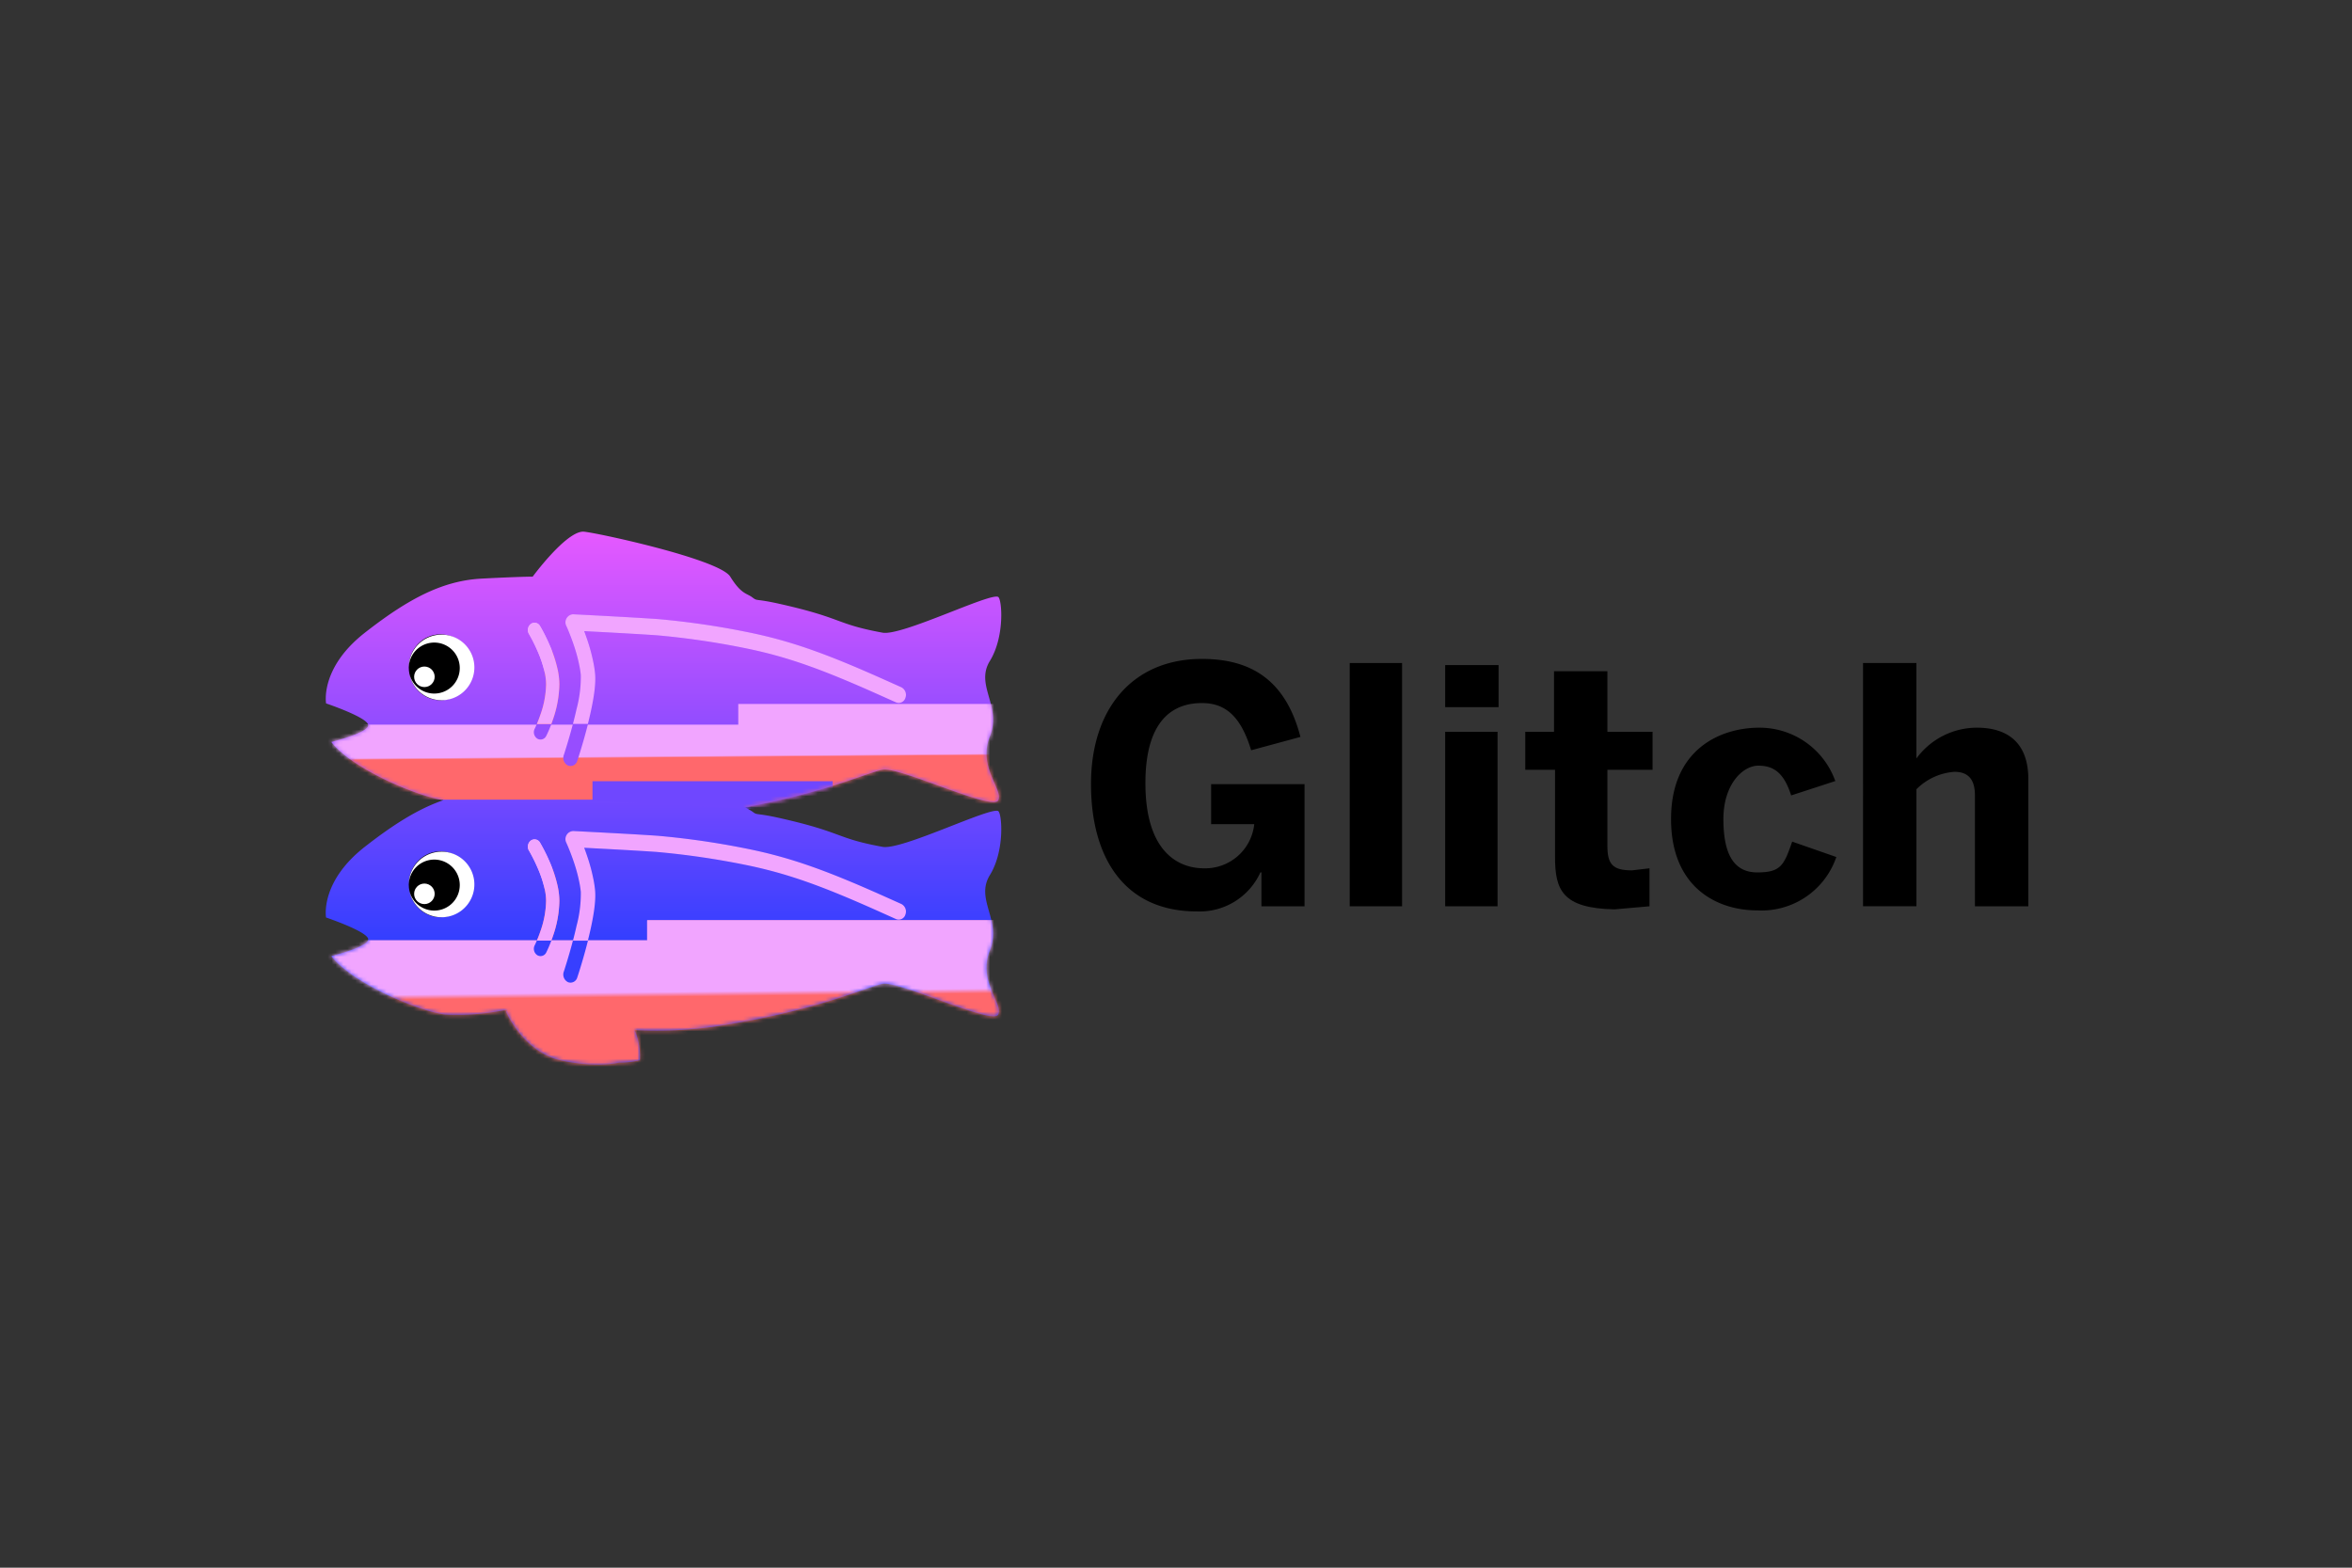 <svg viewBox="0 0 600 400" xmlns="http://www.w3.org/2000/svg" xmlns:xlink="http://www.w3.org/1999/xlink"><rect x="0" y="0" width="600" height="400" fill="#333333" stroke="none"/><linearGradient id="a" gradientTransform="matrix(65.801 0 0 -51.92 -29225.18 -40137.207)" gradientUnits="userSpaceOnUse" x1="446.716" x2="446.716" y1="-775.669" y2="-778.265"><stop offset="0" stop-color="#e659ff"/><stop offset="1" stop-color="#0037ff"/></linearGradient><mask id="b" height="135.977" maskUnits="userSpaceOnUse" width="173.282" x="83.095" y="135.648"><path d="m161.858 262.77a16.331 16.331 0 0 1 1.357 7.73 21.101 21.101 0 0 1 -5.289.603c-1.281.302-6.4 1.248-14.706-.525-9.674-2.066-14.145-12.461-14.145-12.461s.093-.094.279-.253a2.19 2.19 0 0 0 -.921-.081 61.416 61.416 0 0 1 -14.263 1.088c-4.759 0-23.586-7.199-29.651-14.916 0 0 9.416-2.317 9.416-4.275s-10.76-5.575-10.76-5.575-1.631-9.03 9.902-18.047c7.565-5.913 13.879-9.789 20.062-11.898-5.993-.806-22.927-7.592-28.62-14.836 0 0 9.416-2.317 9.416-4.274s-10.751-5.572-10.751-5.572-1.631-9.03 9.901-18.047c11.531-9.02 20.161-13.302 29.859-13.803s12.949-.501 12.949-.501 8.443-11.477 12.877-11.477c2.217 0 34.702 6.952 37.516 11.478s4.183 4.197 5.621 5.282.532.217 7.049 1.683c16.299 3.668 14.075 5.107 26.186 7.334 4.902.904 27.362-10.214 29.481-9.13.986.505 1.761 10.064-2.095 16.334s3.095 11.447-.027 19.297 3.575 13.666 2.122 16.321c-1.454 2.66-25.303-8.694-29.481-7.871-3.739.737-14.358 5.764-35.099 9.61a20.281 20.281 0 0 1 1.864 1.071c1.438 1.088.532.218 7.049 1.683 16.299 3.67 14.075 5.109 26.186 7.336 4.902.899 27.362-10.214 29.481-9.135.986.501 1.761 10.064-2.095 16.329-3.856 6.27 3.095 11.447-.027 19.297s3.575 13.666 2.122 16.321c-1.454 2.659-25.303-8.694-29.481-7.876-4.177.822-16.944 7.002-42.817 10.903a104.068 104.068 0 0 1 -20.466.874z" fill="#fff" fill-rule="evenodd"/></mask><linearGradient id="c" gradientTransform="matrix(66.161 0 0 -10.077 -29387.616 -8779.696)" gradientUnits="userSpaceOnUse" x1="446.746" x2="446.748" y1="-890.406" y2="-890.447"><stop offset="0" stop-color="#f1a5ff"/><stop offset="1" stop-color="#ff686c"/></linearGradient><mask id="d" height="135.977" maskUnits="userSpaceOnUse" width="172.331" x="83.095" y="135.648"><path d="m163.215 270.5a21.101 21.101 0 0 1 -5.289.603c-1.281.302-6.4 1.248-14.706-.525-9.674-2.066-14.145-12.461-14.145-12.461-.27-.353-.583-.387-.642-.334a61.416 61.416 0 0 1 -14.263 1.088c-4.759 0-23.586-7.199-29.651-14.916 0 0 9.416-2.317 9.416-4.275s-10.76-5.575-10.76-5.575-1.631-9.03 9.902-18.047c7.565-5.913 13.879-9.789 20.062-11.898-5.993-.806-22.927-7.592-28.62-14.836 0 0 9.416-2.317 9.416-4.274s-10.751-5.572-10.751-5.572-1.631-9.03 9.901-18.047c11.531-9.02 20.161-13.302 29.859-13.803s12.949-.501 12.949-.501 8.443-11.477 12.877-11.477c2.217 0 34.702 6.952 37.516 11.478s4.183 4.197 5.621 5.282.532.217 7.049 1.683c16.299 3.668 14.075 5.107 26.186 7.334 4.902.904 27.362-10.214 29.481-9.13.986.505 1.761 10.064-2.095 16.334s3.095 11.447-.027 19.297 3.575 13.666 2.122 16.321c-1.454 2.66-25.303-8.694-29.481-7.871-3.739.737-14.358 5.764-35.099 9.61a20.281 20.281 0 0 1 1.864 1.071c1.438 1.088.532.218 7.049 1.683 16.299 3.67 14.075 5.109 26.186 7.336 4.902.899 27.362-10.214 29.481-9.135.986.501 1.761 10.064-2.095 16.329-3.856 6.27 3.095 11.447-.027 19.297s3.575 13.666 2.122 16.321c-1.454 2.659-25.303-8.694-29.481-7.876-4.177.822-16.944 7.002-42.817 10.903a104.068 104.068 0 0 1 -20.466.874 16.235 16.235 0 0 1 1.357 7.71z" fill="#fff" fill-rule="evenodd"/></mask><mask id="e" height="137.854" maskUnits="userSpaceOnUse" width="173.282" x="83.095" y="135.648"><path d="m161.858 262.77a16.331 16.331 0 0 1 1.357 7.73 21.101 21.101 0 0 1 -5.289.603c-1.281.302-6.4 1.248-14.706-.525-9.674-2.066-14.145-12.461-14.145-12.461s.093-.094.279-.253a2.19 2.19 0 0 0 -.921-.081 61.416 61.416 0 0 1 -14.263 1.088c-4.759 0-23.586-7.199-29.651-14.916 0 0 9.416-2.317 9.416-4.275s-10.76-5.575-10.76-5.575-1.631-9.03 9.902-18.047c7.565-5.913 13.879-9.789 20.062-11.898-5.993-.806-22.927-7.592-28.62-14.836 0 0 9.416-2.317 9.416-4.274s-10.751-5.572-10.751-5.572-1.631-9.03 9.901-18.047c11.531-9.02 20.161-13.302 29.859-13.803s12.949-.501 12.949-.501 8.443-11.477 12.877-11.477c2.217 0 34.702 6.952 37.516 11.478s4.183 4.197 5.621 5.282.532.217 7.049 1.683c16.299 3.668 14.075 5.107 26.186 7.334 4.902.904 27.362-10.214 29.481-9.13.986.505 1.761 10.064-2.095 16.334s3.095 11.447-.027 19.297 3.575 13.666 2.122 16.321c-1.454 2.66-25.303-8.694-29.481-7.871-3.739.737-14.358 5.764-35.099 9.61a20.281 20.281 0 0 1 1.864 1.071c1.438 1.088.532.218 7.049 1.683 16.299 3.67 14.075 5.109 26.186 7.336 4.902.899 27.362-10.214 29.481-9.135.986.501 1.761 10.064-2.095 16.329-3.856 6.27 3.095 11.447-.027 19.297s3.575 13.666 2.122 16.321c-1.454 2.659-25.303-8.694-29.481-7.876-4.177.822-16.944 7.002-42.817 10.903a104.068 104.068 0 0 1 -20.466.874z" fill="#fff" fill-rule="evenodd"/></mask><linearGradient id="f" gradientTransform="matrix(66.161 0 0 -14.774 -29387.616 -12277.024)" x1="446.744" x2="446.748" xlink:href="#c" y1="-848.124" y2="-848.208"/><mask id="g" height="135.977" maskUnits="userSpaceOnUse" width="172.331" x="83.095" y="135.648"><path d="m161.858 262.77a16.331 16.331 0 0 1 1.357 7.73 21.101 21.101 0 0 1 -5.289.603c-1.281.302-6.4 1.248-14.706-.525-9.674-2.066-14.145-12.461-14.145-12.461s.093-.094.279-.253a2.19 2.19 0 0 0 -.921-.081 61.416 61.416 0 0 1 -14.263 1.088c-4.759 0-23.586-7.199-29.651-14.916 0 0 9.416-2.317 9.416-4.275s-10.76-5.575-10.76-5.575-1.631-9.03 9.902-18.047c7.565-5.913 13.879-9.789 20.062-11.898-5.993-.806-22.927-7.592-28.62-14.836 0 0 9.416-2.317 9.416-4.274s-10.751-5.572-10.751-5.572-1.631-9.03 9.901-18.047c11.531-9.02 20.161-13.302 29.859-13.803s12.949-.501 12.949-.501 8.443-11.477 12.877-11.477c2.217 0 34.702 6.952 37.516 11.478s4.183 4.197 5.621 5.282.532.217 7.049 1.683c16.299 3.668 14.075 5.107 26.186 7.334 4.902.904 27.362-10.214 29.481-9.13.986.505 1.761 10.064-2.095 16.334s3.095 11.447-.027 19.297 3.575 13.666 2.122 16.321c-1.454 2.66-25.303-8.694-29.481-7.871-3.739.737-14.358 5.764-35.099 9.61a20.281 20.281 0 0 1 1.864 1.071c1.438 1.088.532.218 7.049 1.683 16.299 3.67 14.075 5.109 26.186 7.336 4.902.899 27.362-10.214 29.481-9.135.986.501 1.761 10.064-2.095 16.329-3.856 6.27 3.095 11.447-.027 19.297s3.575 13.666 2.122 16.321c-1.454 2.659-25.303-8.694-29.481-7.876-4.177.822-16.944 7.002-42.817 10.903a104.068 104.068 0 0 1 -20.466.874z" fill="#fff" fill-rule="evenodd"/></mask><linearGradient id="h" gradientTransform="matrix(3.066 0 0 -9.868 -911.986 -8631.103)" x1="342.491" x2="342.61" xlink:href="#c" y1="-892.093" y2="-892.24"/><linearGradient id="i" gradientTransform="matrix(3.066 0 0 -9.867 -911.986 -8609.141)" x1="342.491" x2="342.61" xlink:href="#c" y1="-895.572" y2="-895.719"/><path d="m161.858 262.77a16.331 16.331 0 0 1 1.357 7.73 21.101 21.101 0 0 1 -5.289.603c-1.281.302-6.4 1.248-14.706-.525-9.674-2.066-14.145-12.461-14.145-12.461s.093-.094.279-.253a2.19 2.19 0 0 0 -.921-.081 61.416 61.416 0 0 1 -14.263 1.088c-4.759 0-23.586-7.199-29.651-14.916 0 0 9.416-2.317 9.416-4.275s-10.76-5.575-10.76-5.575-1.631-9.03 9.902-18.047c7.565-5.913 13.879-9.789 20.062-11.898-5.993-.806-22.927-7.592-28.62-14.836 0 0 9.416-2.317 9.416-4.274s-10.751-5.572-10.751-5.572-1.631-9.03 9.901-18.047c11.531-9.02 20.161-13.302 29.859-13.803s12.949-.501 12.949-.501 8.443-11.477 12.877-11.477c2.217 0 34.702 6.952 37.516 11.478s4.183 4.197 5.621 5.282.532.217 7.049 1.683c16.299 3.668 14.075 5.107 26.186 7.334 4.902.904 27.362-10.214 29.481-9.13.986.505 1.761 10.064-2.095 16.334s3.095 11.447-.027 19.297 3.575 13.666 2.122 16.321c-1.454 2.66-25.303-8.694-29.481-7.871-3.739.737-14.358 5.764-35.099 9.61a20.281 20.281 0 0 1 1.864 1.071c1.438 1.088.532.218 7.049 1.683 16.299 3.67 14.075 5.109 26.186 7.336 4.902.899 27.362-10.214 29.481-9.135.986.501 1.761 10.064-2.095 16.329-3.856 6.27 3.095 11.447-.027 19.297s3.575 13.666 2.122 16.321c-1.454 2.659-25.303-8.694-29.481-7.876-4.177.822-16.944 7.002-42.817 10.903a104.068 104.068 0 0 1 -20.466.874z" fill="url(#a)"/><g mask="url(#b)"><path d="m188.336 179.623h68.042v26.268s-44.255.276-66.14 0c-8.085-.102-34.87-1.859-34.87-1.859h-46.696l-25.569 1.859v-20.991h105.232z" fill="url(#c)"/></g><g mask="url(#d)"><path d="m151.145 199.32h61.28v8.17l-61.28-3.159" fill="#6f47ff"/></g><g mask="url(#e)"><path d="m165.092 234.809h91.285v38.693h-173.274v-33.564h81.989z" fill="#f78ec6"/><path d="m165.092 234.809h91.285v38.693h-173.274v-33.564h81.989z" fill="url(#f)"/></g><g mask="url(#g)"><path d="m149.941 161.091c2.946.153 5.891.31 8.64.465.959.054 1.88.106 2.756.158 2.485.145 4.569.275 6.17.387a203.099 203.099 0 0 1 22.392 3.251c10.868 2.185 19.739 5.418 33.827 11.706 1.073.48 4.763 2.135 4.849 2.173a1.777 1.777 0 0 0 2.388-1.161 2.168 2.168 0 0 0 -1.03-2.692c-.083-.037-3.775-1.694-4.853-2.175-14.297-6.382-23.37-9.687-34.534-11.932a205.94 205.94 0 0 0 -22.811-3.308c-1.615-.111-3.712-.244-6.207-.386q-1.319-.077-2.763-.158c-2.754-.154-5.704-.313-8.654-.463-1.031-.051-1.991-.103-2.849-.146-.3-.013-.566-.03-.799-.039l-.283-.013a2.067 2.067 0 0 0 -1.712 3.032l.152.343q.197.443.431 1.015c.448 1.092.9 2.287 1.319 3.533a41.837 41.837 0 0 1 1.509 5.679c.123.668.216 1.306.275 1.914a31.855 31.855 0 0 1 -1.073 8.655c-.304 1.362-.659 2.792-1.052 4.274-.482 1.812-1.002 3.602-1.522 5.289-.182.591-.351 1.122-.499 1.593-.051.163-.097.308-.139.428l-.046.141a2.165 2.165 0 0 0 1.073 2.672 1.787 1.787 0 0 0 2.371-1.212l.055-.163c.042-.129.093-.278.148-.45.156-.484.334-1.036.52-1.645.537-1.736 1.069-3.58 1.568-5.452.41-1.535.782-3.028 1.099-4.454.959-4.304 1.407-7.732 1.166-10.133q-.11-1.105-.325-2.28a45.948 45.948 0 0 0 -1.669-6.314c-.247-.739-.505-1.46-.767-2.154l.904.047z" fill="#974dff"/></g><g mask="url(#g)"><path d="m149.965 184.728c.242-.957.465-1.893.668-2.801.96-4.305 1.405-7.733 1.164-10.133q-.11-1.103-.326-2.28a45.617 45.617 0 0 0 -1.669-6.317c-.248-.741-.505-1.46-.767-2.158l.906.047c2.946.15 5.891.308 8.643.463.959.051 1.881.107 2.756.159 2.485.141 4.569.274 6.17.385a202.471 202.471 0 0 1 22.395 3.251c10.87 2.184 19.74 5.417 33.826 11.704 1.073.48 4.763 2.133 4.852 2.171a1.776 1.776 0 0 0 2.388-1.16 2.166 2.166 0 0 0 -1.031-2.694c-.08-.038-3.774-1.696-4.852-2.175-14.297-6.381-23.367-9.687-34.532-11.931a205.609 205.609 0 0 0 -22.809-3.31c-1.614-.111-3.711-.244-6.204-.39-.879-.051-1.8-.107-2.764-.158-2.751-.154-5.701-.313-8.651-.467-1.031-.056-1.991-.103-2.849-.146l-.799-.043-.283-.016a2.065 2.065 0 0 0 -1.712 3.028c.025.056.08.171.152.344.131.292.275.634.431 1.015.448 1.092.9 2.283 1.319 3.529a40.956 40.956 0 0 1 1.504 5.679c.123.668.216 1.306.275 1.914a31.772 31.772 0 0 1 -1.078 8.655c-.27 1.22-.583 2.497-.93 3.814h3.833z" fill="#f1a5ff"/></g><g mask="url(#g)"><path d="m134.944 161.773c.029.047.089.151.177.305.15.263.318.568.5.91.521.985 1.044 2.056 1.53 3.186a29.486 29.486 0 0 1 1.841 5.597 13.92 13.92 0 0 1 .321 2.835 24.5 24.5 0 0 1 -1.454 7.76c-.321.946-.668 1.829-1.014 2.612-.118.274-.228.514-.325.719-.055.12-.093.197-.11.227a1.969 1.969 0 0 0 .642 2.535 1.61 1.61 0 0 0 2.303-.707c.114-.223.304-.617.541-1.152.389-.882.773-1.863 1.137-2.921a28.707 28.707 0 0 0 1.661-9.075 18.172 18.172 0 0 0 -.405-3.657 33.177 33.177 0 0 0 -2.083-6.368c-.531-1.233-1.099-2.402-1.666-3.469-.344-.647-.614-1.122-.776-1.392a1.601 1.601 0 0 0 -2.342-.527 1.978 1.978 0 0 0 -.478 2.578z" fill="#974dff"/></g><g mask="url(#g)"><path d="m140.643 184.728q.193-.514.379-1.058a28.406 28.406 0 0 0 1.671-9.066 18.161 18.161 0 0 0 -.405-3.655 33.283 33.283 0 0 0 -2.083-6.368c-.531-1.232-1.099-2.4-1.666-3.469-.344-.647-.614-1.122-.776-1.391a1.599 1.599 0 0 0 -2.342-.525 1.976 1.976 0 0 0 -.478 2.576c.03.047.09.151.177.305.15.263.318.568.5.91.521.985 1.044 2.056 1.53 3.186a29.494 29.494 0 0 1 1.841 5.597 13.926 13.926 0 0 1 .321 2.835 24.5 24.5 0 0 1 -1.454 7.76c-.287.848-.596 1.645-.904 2.364h3.694z" fill="url(#h)"/><path d="m140.643 184.728q.193-.514.379-1.058a28.406 28.406 0 0 0 1.671-9.066 18.161 18.161 0 0 0 -.405-3.655 33.283 33.283 0 0 0 -2.083-6.368c-.531-1.232-1.099-2.4-1.666-3.469-.344-.647-.614-1.122-.776-1.391a1.599 1.599 0 0 0 -2.342-.525 1.976 1.976 0 0 0 -.478 2.576c.03.047.09.151.177.305.15.263.318.568.5.91.521.985 1.044 2.056 1.53 3.186a29.494 29.494 0 0 1 1.841 5.597 13.926 13.926 0 0 1 .321 2.835 24.5 24.5 0 0 1 -1.454 7.76c-.287.848-.596 1.645-.904 2.364h3.694z" fill="#f1a5ff"/></g><g mask="url(#g)"><path d="m149.941 216.362c2.946.152 5.891.31 8.64.464.959.053 1.88.106 2.756.157 2.485.146 4.569.278 6.17.39a204.531 204.531 0 0 1 22.392 3.25c10.868 2.184 19.739 5.417 33.827 11.709 1.073.48 4.763 2.137 4.849 2.176a1.775 1.775 0 0 0 2.388-1.161 2.164 2.164 0 0 0 -1.03-2.689c-.083-.039-3.775-1.692-4.853-2.176-14.297-6.381-23.37-9.687-34.534-11.931a205.702 205.702 0 0 0 -22.811-3.306c-1.615-.111-3.712-.244-6.207-.39q-1.319-.077-2.763-.154c-2.754-.154-5.704-.313-8.654-.467-1.031-.051-1.991-.103-2.849-.146l-.799-.039-.283-.013a2.067 2.067 0 0 0 -1.712 3.032l.152.343c.131.295.275.635.431 1.015.448 1.092.9 2.283 1.319 3.532a41.588 41.588 0 0 1 1.509 5.679c.123.667.216 1.306.275 1.914a31.869 31.869 0 0 1 -1.073 8.655c-.304 1.36-.659 2.792-1.052 4.27-.482 1.812-1.002 3.602-1.522 5.288-.182.591-.351 1.125-.499 1.593-.051.163-.097.306-.139.428l-.046.141a2.163 2.163 0 0 0 1.073 2.671 1.787 1.787 0 0 0 2.371-1.212l.055-.163c.042-.129.093-.278.148-.45.156-.488.334-1.041.52-1.649.537-1.734 1.069-3.58 1.568-5.452.41-1.538.782-3.028 1.099-4.454.959-4.304 1.407-7.731 1.166-10.133q-.11-1.105-.325-2.278a45.998 45.998 0 0 0 -1.669-6.314c-.247-.741-.505-1.464-.767-2.158l.904.047z" fill="#373fff"/></g><g mask="url(#g)"><path d="m149.965 239.999c.242-.957.465-1.893.668-2.801.96-4.305 1.405-7.733 1.164-10.133q-.11-1.105-.326-2.28a45.698 45.698 0 0 0 -1.669-6.314c-.248-.741-.505-1.461-.767-2.156l.906.047c2.946.152 5.891.31 8.643.464.959.053 1.881.106 2.756.157 2.485.146 4.569.278 6.17.39a204.535 204.535 0 0 1 22.395 3.25c10.87 2.184 19.74 5.417 33.826 11.709 1.073.48 4.763 2.137 4.852 2.176a1.773 1.773 0 0 0 2.388-1.161 2.161 2.161 0 0 0 -1.031-2.689c-.08-.039-3.774-1.692-4.852-2.176-14.297-6.381-23.367-9.687-34.532-11.931a205.547 205.547 0 0 0 -22.809-3.306c-1.614-.111-3.711-.244-6.204-.39q-1.319-.077-2.764-.154c-2.751-.154-5.701-.313-8.651-.467-1.031-.051-1.991-.103-2.849-.146l-.799-.039-.283-.013a2.068 2.068 0 0 0 -1.712 3.032c.025.056.08.171.152.343.131.295.275.635.431 1.015.448 1.092.9 2.283 1.319 3.532a40.945 40.945 0 0 1 1.504 5.679c.123.667.216 1.306.275 1.914a31.778 31.778 0 0 1 -1.078 8.655c-.27 1.219-.583 2.496-.93 3.812h3.833z" fill="#f1a5ff"/></g><g mask="url(#g)"><path d="m134.944 217.044c.029.047.089.151.177.304.15.264.318.57.5.911.521.981 1.044 2.056 1.53 3.182a29.389 29.389 0 0 1 1.841 5.597 13.849 13.849 0 0 1 .321 2.831 24.5 24.5 0 0 1 -1.454 7.76c-.321.947-.668 1.824-1.014 2.612-.118.27-.228.514-.325.715-.055.116-.093.193-.11.227a1.964 1.964 0 0 0 .642 2.531 1.61 1.61 0 0 0 2.303-.707c.114-.223.304-.617.541-1.156.389-.882.773-1.867 1.137-2.925a28.39 28.39 0 0 0 1.674-9.066 18.02 18.02 0 0 0 -.406-3.657 32.906 32.906 0 0 0 -2.084-6.368c-.528-1.233-1.099-2.398-1.665-3.469-.342-.647-.613-1.122-.773-1.392a1.6 1.6 0 0 0 -2.341-.527 1.978 1.978 0 0 0 -.477 2.578z" fill="#373fff"/></g><g mask="url(#g)"><path d="m140.643 239.999q.193-.514.379-1.058a28.406 28.406 0 0 0 1.671-9.066 18.168 18.168 0 0 0 -.405-3.655 33.312 33.312 0 0 0 -2.083-6.368c-.531-1.232-1.099-2.399-1.666-3.469-.344-.646-.614-1.122-.776-1.39a1.599 1.599 0 0 0 -2.342-.525 1.976 1.976 0 0 0 -.478 2.577c.03.047.09.151.177.304.15.264.318.57.5.911.521.981 1.044 2.056 1.53 3.182a29.397 29.397 0 0 1 1.841 5.597 13.856 13.856 0 0 1 .321 2.831 24.5 24.5 0 0 1 -1.454 7.76c-.287.848-.596 1.64-.904 2.364h3.694z" fill="url(#i)"/><path d="m140.643 239.999q.193-.514.379-1.058a28.406 28.406 0 0 0 1.671-9.066 18.168 18.168 0 0 0 -.405-3.655 33.312 33.312 0 0 0 -2.083-6.368c-.531-1.232-1.099-2.399-1.666-3.469-.344-.646-.614-1.122-.776-1.39a1.599 1.599 0 0 0 -2.342-.525 1.976 1.976 0 0 0 -.478 2.577c.03.047.09.151.177.304.15.264.318.57.5.911.521.981 1.044 2.056 1.53 3.182a29.397 29.397 0 0 1 1.841 5.597 13.856 13.856 0 0 1 .321 2.831 24.5 24.5 0 0 1 -1.454 7.76c-.287.848-.596 1.64-.904 2.364h3.694z" fill="#f1a5ff"/></g><ellipse cx="112.331" cy="225.632" rx="8.054" ry="8.404"/><path d="m104.278 225.725v-.093a8.368 8.368 0 1 1 .114 1.418 6.505 6.505 0 1 0 -.114-1.319z" fill="#fff"/><circle cx="108.265" cy="228.064" fill="#fff" r="2.619"/><ellipse cx="112.331" cy="170.257" rx="8.054" ry="8.404"/><path d="m104.278 170.35v-.093a8.368 8.368 0 1 1 .114 1.418 6.505 6.505 0 1 0 -.114-1.319z" fill="#fff"/><circle cx="108.265" cy="172.689" fill="#fff" r="2.619"/><path d="m278.317 200.075c0-19.38 10.738-31.951 28.285-31.951 11.785 0 21.214 4.714 25.142 19.904l-12.571 3.405c-2.619-8.643-6.548-12.047-12.571-12.047s-14.404 2.881-14.404 20.428 8.381 21.737 14.928 21.737a12.571 12.571 0 0 0 12.833-11.262h-11v-10.214h23.832v31.166h-11v-8.643h-.261a17.023 17.023 0 0 1 -16.238 9.952c-18.595 0-26.975-13.88-26.975-32.475z"/><path d="m344.315 169.171h13.357v62.07h-13.357z"/><path d="m368.671 169.695h13.619v10.738h-13.619zm0 17.023h13.357v44.522h-13.357z"/><path d="m396.694 218.67v-22.262h-7.595v-9.69h7.333v-15.452h13.619v15.452h11.523v9.69h-11.523v19.38c0 4.714 1.31 6.286 6.285 6.286l4.452-.524v9.69l-8.905.786c-13.357-.261-15.19-4.976-15.19-13.356z"/><path d="m426.288 208.979c0-17.809 12.571-23.309 22.523-23.309a20.517 20.517 0 0 1 19.38 13.619l-11.262 3.667c-1.833-5.762-4.452-7.595-8.381-7.595s-8.905 4.714-8.905 13.619 2.619 13.619 8.643 13.619 6.809-1.833 8.905-7.857l11.261 3.928a20.166 20.166 0 0 1 -20.166 13.619c-10.476 0-21.999-6.024-21.999-23.309z"/><path d="m475.263 169.171h13.619v24.356a19.118 19.118 0 0 1 15.452-7.857c7.595 0 13.095 3.667 13.095 13.095v32.475h-13.618v-28.285c0-3.928-1.571-6.024-5.238-6.024a15.19 15.19 0 0 0 -9.69 4.452v29.856h-13.619z"/></svg>